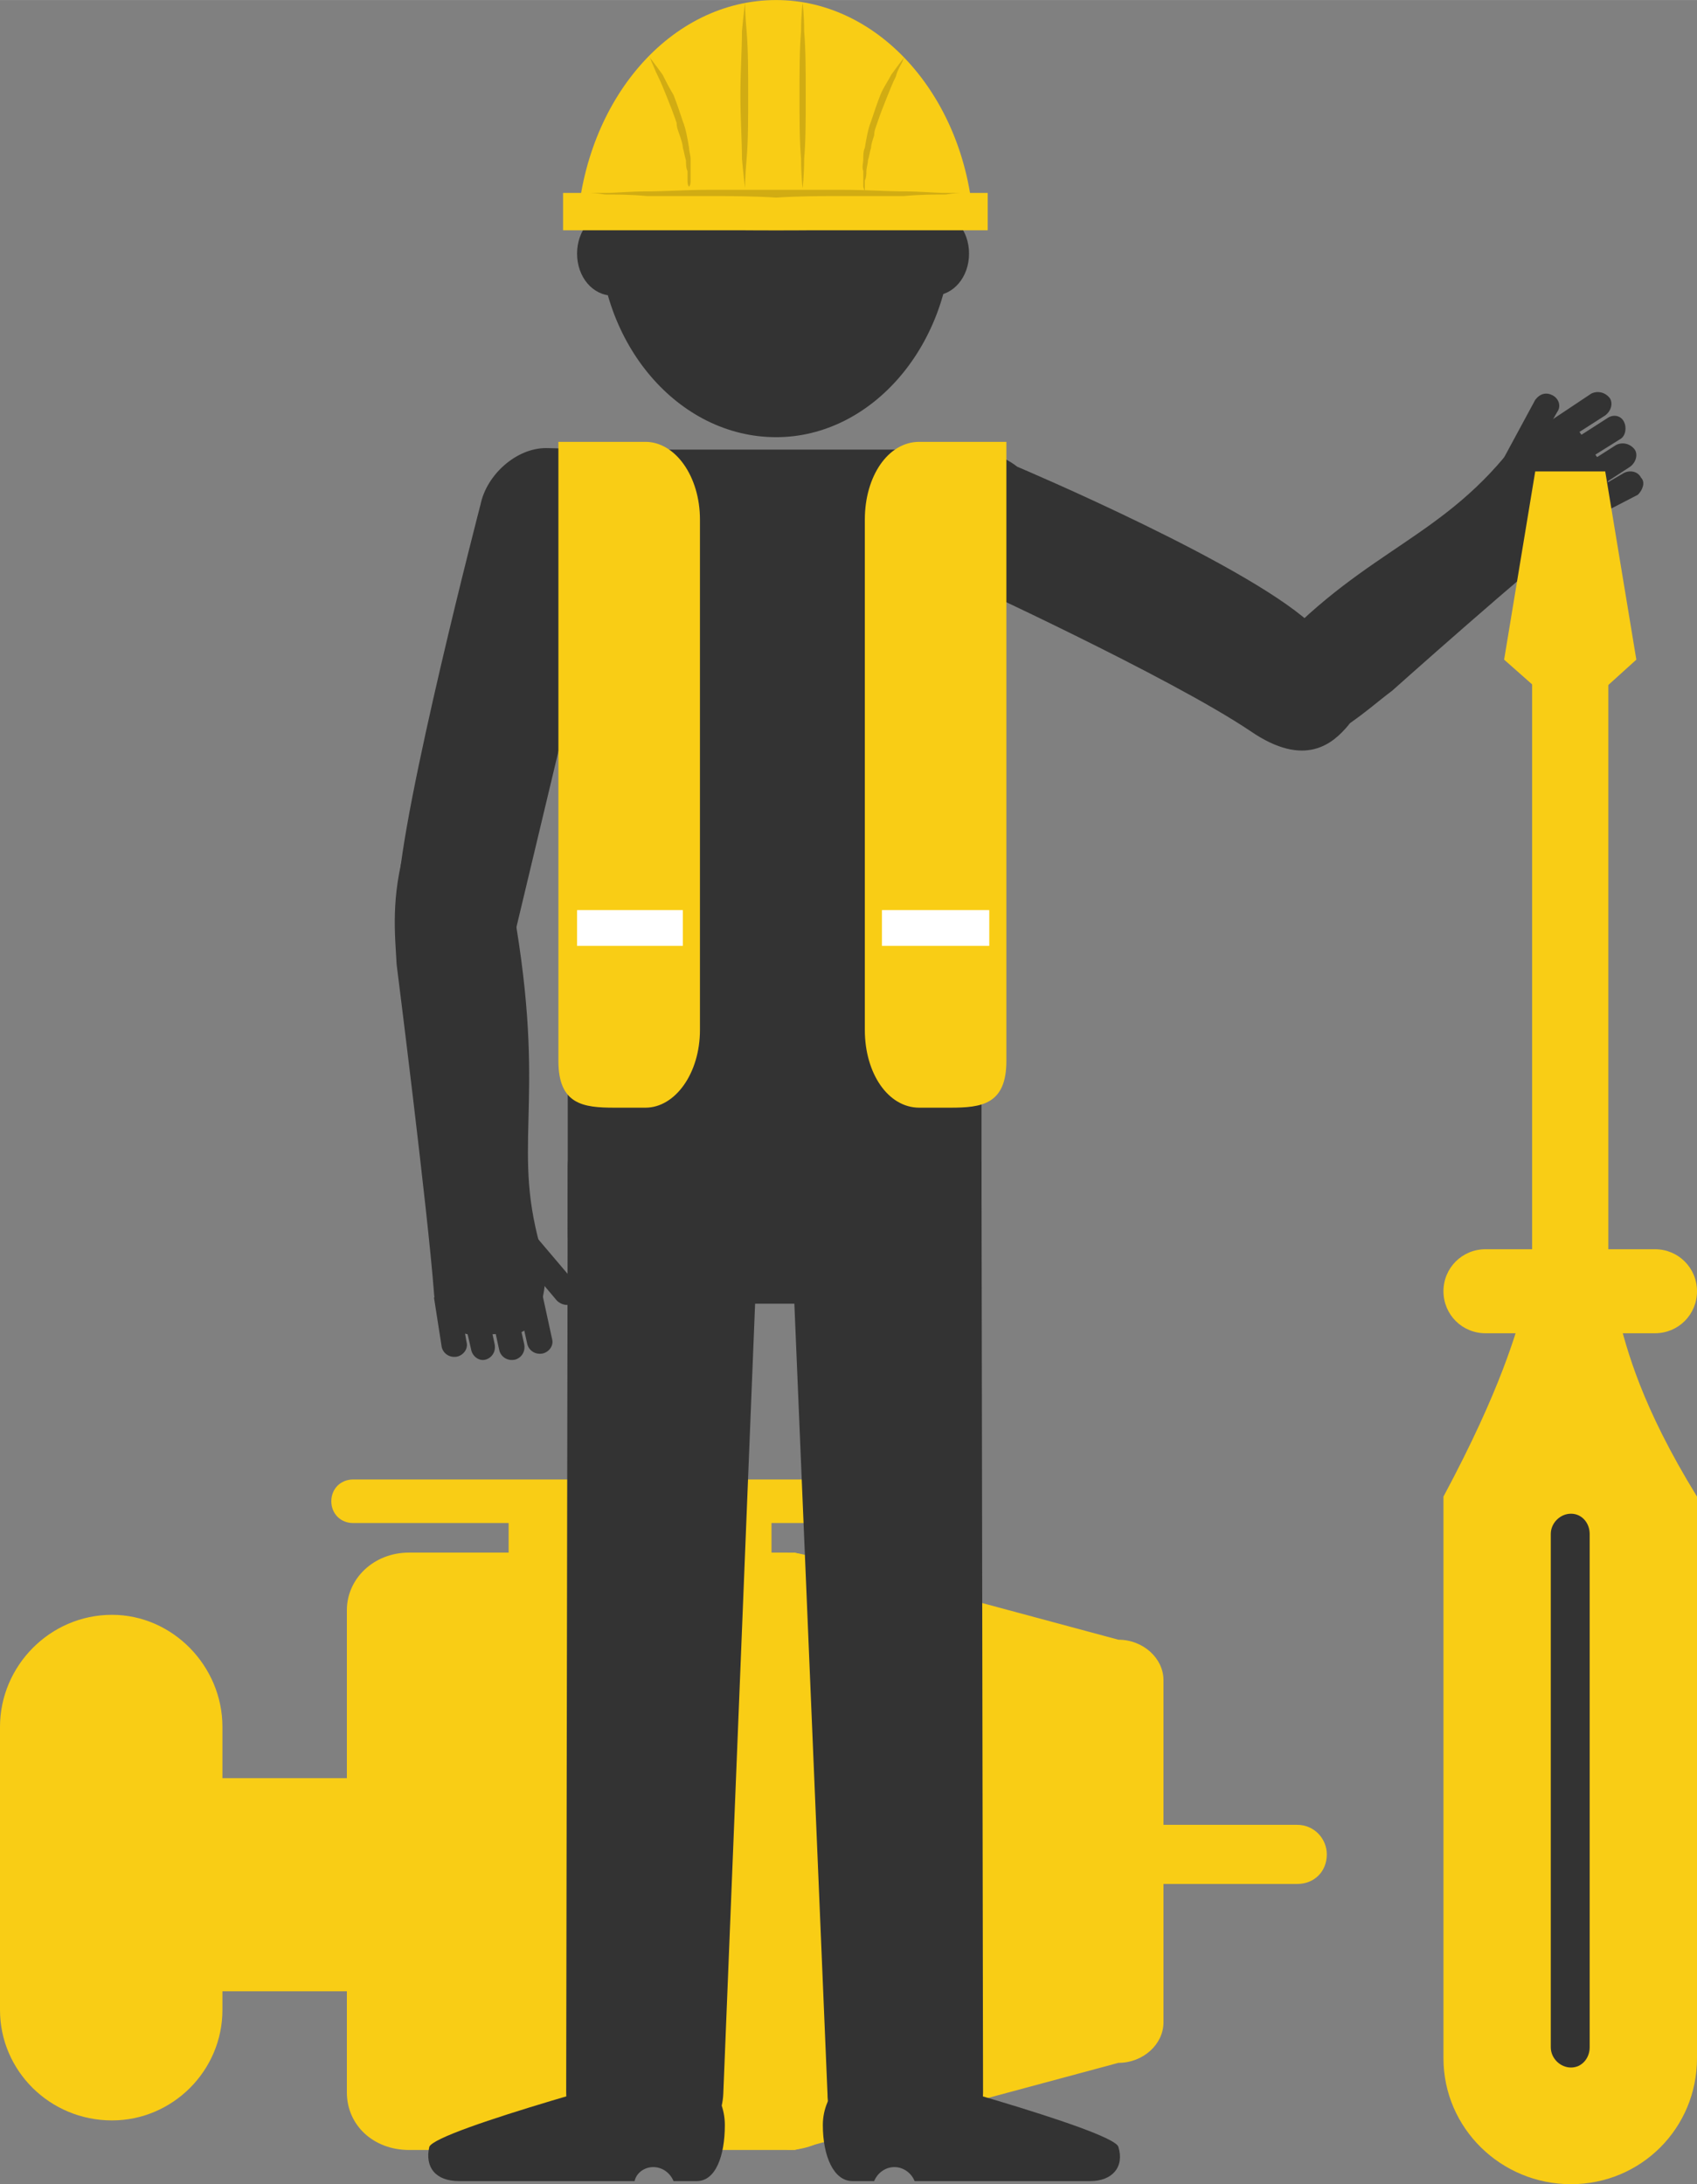 <?xml version="1.0" encoding="UTF-8"?>
<!DOCTYPE svg PUBLIC "-//W3C//DTD SVG 1.1//EN" "http://www.w3.org/Graphics/SVG/1.1/DTD/svg11.dtd">
<!-- Creator: CorelDRAW X7 -->
<svg xmlns="http://www.w3.org/2000/svg" xml:space="preserve" width="3.025in" height="3.893in" version="1.1" style="shape-rendering:geometricPrecision; text-rendering:geometricPrecision; image-rendering:optimizeQuality; fill-rule:evenodd; clip-rule:evenodd"
viewBox="0 0 1091 1404"
 xmlns:xlink="http://www.w3.org/1999/xlink">
 <rect x="0" y="0" width="1091" height="1404" fill="#808080" stroke="none"/>
 <defs>
  <style type="text/css">
   <![CDATA[
    .fil1 {fill:#333333;fill-rule:nonzero}
    .fil2 {fill:#D1AC13;fill-rule:nonzero}
    .fil0 {fill:#F9CD15;fill-rule:nonzero}
    .fil3 {fill:white;fill-rule:nonzero}
   ]]>
  </style>
 </defs>
 <g id="Objects">

  <path class="fil0" d="M143 1292c0,39 -32,71 -71,71 -40,0 -72,-32 -72,-71l0 -182c0,-39 32,-72 72,-72 39,0 71,33 71,72l0 182z"/>
  <polygon class="fil0" points="356,1280 36,1280 36,1143 356,1143 "/>
  <path class="fil0" d="M547 1035c0,-20 -18,-37 -41,-37l-243 0c-23,0 -40,17 -40,37l0 310c0,21 17,37 40,37l243 0c23,0 41,-16 41,-37l0 -310z"/>
  <path class="fil0" d="M748 1080c0,-14 -13,-26 -29,-26l-208 -56c-22,0 -40,17 -40,37l0 310c0,21 18,37 40,37l208 -56c16,0 29,-12 29,-26l0 -220z"/>
  <polygon class="fil0" points="496,1051 327,1051 327,964 496,964 "/>
  <path class="fil0" d="M609 965c0,-8 -6,-14 -13,-14l-369 0c-8,0 -14,6 -14,14 0,8 6,14 14,14l369 0c7,0 13,-6 13,-14z"/>
  <path class="fil0" d="M853 1192c0,11 -8,19 -19,19l-122 0c-10,0 -19,-8 -19,-19 0,-10 9,-19 19,-19l122 0c11,0 19,9 19,19z"/>
  <path class="fil1" d="M612 148c0,73 -51,133 -113,133 -63,0 -114,-60 -114,-133 0,-74 51,-134 114,-134 62,0 113,60 113,134z"/>
  <path class="fil1" d="M416 163c0,15 -10,27 -22,27 -13,0 -23,-12 -23,-27 0,-15 10,-27 23,-27 12,0 22,12 22,27z"/>
  <path class="fil1" d="M623 163c0,15 -10,27 -23,27 -12,0 -23,-12 -23,-27 0,-15 11,-27 23,-27 13,0 23,12 23,27z"/>
  <path class="fil0" d="M499 148c43,0 86,-1 127,-2 -4,-82 -60,-146 -127,-146 -68,0 -123,64 -128,146 41,1 84,2 128,2z"/>
  <polygon class="fil0" points="635,148 362,148 362,124 635,124 "/>
  <path class="fil2" d="M417 36c0,0 4,5 9,12 2,4 4,8 7,13 2,5 4,11 6,17 2,5 3,11 4,17 0,2 1,5 1,7 0,3 0,5 0,8 0,2 0,4 0,6 0,1 0,3 -1,4 0,3 0,4 0,4 0,0 0,-1 0,-4 -1,-1 -1,-3 -1,-4 0,-2 0,-4 0,-6 -1,-2 -1,-5 -1,-7 -1,-3 -1,-5 -2,-8 0,-2 -1,-5 -2,-8 -1,-3 -2,-5 -2,-8 -2,-6 -4,-11 -6,-16 -2,-5 -4,-10 -6,-14 -2,-4 -3,-7 -4,-9 -1,-3 -2,-4 -2,-4z"/>
  <path class="fil2" d="M582 36c0,0 -1,1 -2,4 -1,2 -3,5 -4,9 -2,4 -4,9 -6,14 -2,5 -4,10 -6,16 -1,3 -2,5 -2,8 -1,3 -2,6 -2,8 -1,3 -1,5 -2,8 0,2 -1,5 -1,7 0,2 0,4 -1,6 0,1 0,3 0,4 0,3 0,4 0,4 0,0 0,-1 -1,-4 0,-1 0,-3 0,-4 0,-2 0,-4 0,-6 -1,-3 0,-5 0,-8 0,-2 0,-5 1,-7 1,-6 2,-12 4,-17 2,-6 4,-12 6,-17 2,-5 5,-9 7,-13 5,-7 9,-12 9,-12z"/>
  <path class="fil2" d="M379 124c0,0 4,0 10,0 7,0 16,-1 27,-1 12,0 25,-1 39,-1 14,0 29,0 44,0 15,0 29,0 43,0 15,0 28,1 39,1 11,0 20,1 27,1 6,0 10,0 10,0 0,0 -4,0 -10,1 -7,0 -16,0 -27,1 -11,0 -24,0 -39,0 -14,0 -28,0 -43,1 -15,-1 -30,-1 -44,-1 -14,0 -27,0 -39,0 -11,-1 -20,-1 -27,-1 -6,-1 -10,-1 -10,-1z"/>
  <path class="fil2" d="M479 2c0,0 0,7 1,18 1,12 1,26 1,41 0,15 0,30 -1,41 -1,11 -1,19 -1,19 0,0 -1,-8 -2,-19 0,-11 -1,-26 -1,-41 0,-15 1,-29 1,-41 1,-11 2,-18 2,-18z"/>
  <path class="fil2" d="M516 2c0,0 1,7 1,18 1,12 1,26 1,41 0,15 0,30 -1,41 0,11 -1,19 -1,19 0,0 -1,-8 -1,-19 -1,-11 -1,-26 -1,-41 0,-15 0,-29 1,-41 0,-11 1,-18 1,-18l0 0z"/>
  <path class="fil1" d="M332 596c-4,18 -4,30 -22,26l-30 -7c-17,-4 -25,-14 -24,-41 2,-54 53,-250 53,-250 4,-19 23,-36 42,-36l43 1c17,4 1,41 -3,60l-59 247z"/>
  <path class="fil1" d="M631 661c-1,38 -13,52 -27,52l-211 0c-13,0 -26,-14 -27,-32l-3 -344c-2,-26 10,-48 28,-48l238 0c17,0 15,22 13,28l-11 344z"/>
  <path class="fil1" d="M631 792c0,25 -20,46 -45,46l-176 0c-25,0 -45,-21 -45,-46l0 -128c0,-25 20,-45 45,-45l176 0c25,0 45,20 45,45l0 128z"/>
  <path class="fil1" d="M364 1345c0,22 18,40 40,40l20 0c22,1 40,-17 41,-39l24 -596c0,-23 -19,-42 -42,-42l-39 -1c-23,0 -42,19 -43,42l-1 596z"/>
  <path class="fil1" d="M430 1329c0,0 -150,40 -154,51 -3,13 4,22 19,22l113 0c1,-5 6,-9 12,-9 6,0 11,4 13,9l15 0c12,0 18,-16 18,-36 0,-21 -16,-37 -36,-37z"/>
  <path class="fil1" d="M632 1345c0,22 -18,40 -40,40l-20 0c-22,1 -40,-17 -40,-39l-25 -596c0,-23 19,-42 42,-42l39 -1c24,0 43,19 43,42l1 596z"/>
  <path class="fil1" d="M566 1329c0,0 150,40 153,51 4,13 -4,22 -18,22l-113 0c-2,-5 -7,-9 -13,-9 -6,0 -11,4 -13,9l-14 0c-12,0 -19,-16 -19,-36 0,-21 17,-37 37,-37z"/>
  <path class="fil1" d="M349 807c5,16 -2,49 -17,50l-25 1c-15,1 -27,-11 -28,-27 -4,-53 -24,-211 -24,-211 -1,-19 -4,-43 6,-77l46 40c18,-1 22,-6 25,13 19,117 -4,142 17,211z"/>
  <path class="fil1" d="M294 829c-5,2 -9,4 -15,5l5 32c1,4 5,7 10,6 4,-1 7,-5 6,-9l-6 -34z"/>
  <path class="fil1" d="M309 822c-5,1 -10,2 -16,2l10 44c1,4 5,7 9,6 4,-1 7,-5 6,-10l-9 -42z"/>
  <path class="fil1" d="M327 819c-5,1 -10,2 -16,3l10 46c1,4 5,7 10,6 4,-1 7,-5 6,-10l-10 -45z"/>
  <path class="fil1" d="M345 815c-5,1 -11,2 -16,4l10 45c1,4 5,7 10,6 4,-1 7,-5 6,-9l-10 -46z"/>
  <path class="fil1" d="M371 826c2,3 2,8 -1,11 -4,3 -9,2 -12,-1l-27 -32c-3,-4 -3,-9 1,-12 3,-3 8,-2 11,1l28 33z"/>
  <path class="fil1" d="M804 470c-52,-35 -187,-97 -187,-97 -16,-11 -53,-28 -42,-43l2 -18c33,-20 55,-29 77,-12 0,0 154,65 192,104 19,19 37,40 21,62 -10,12 -28,28 -63,4z"/>
  <path class="fil0" d="M647 284l-56 0c-20,0 -35,22 -35,50l0 328c0,28 15,50 35,50l20 0c20,0 36,-2 36,-30l0 -398z"/>
  <polygon class="fil3" points="567,608 636,608 636,585 567,585 "/>
  <path class="fil0" d="M359 284l56 0c19,0 35,22 35,50l0 328c0,28 -16,50 -35,50l-20 0c-20,0 -36,-2 -36,-30l0 -398z"/>
  <polygon class="fil3" points="439,608 371,608 371,585 439,585 "/>
  <path class="fil1" d="M967 294c10,-12 39,-29 48,-17l14 20c9,12 5,29 -7,38 -42,33 -127,109 -127,109 -15,11 -45,40 -70,36l24 -19c-10,-15 -56,-14 -40,-33 61,-71 111,-78 158,-134z"/>
  <path class="fil1" d="M1015 321c3,4 7,7 9,12l29 -15c3,-3 5,-8 2,-11 -2,-4 -7,-5 -11,-3l-29 17z"/>
  <path class="fil1" d="M1003 309c3,5 5,10 8,15l37 -24c4,-3 5,-8 3,-11 -3,-4 -8,-5 -12,-3l-36 23z"/>
  <path class="fil1" d="M994 294c3,4 6,9 8,13l40 -25c3,-2 4,-7 2,-11 -2,-4 -7,-5 -11,-2l-39 25z"/>
  <path class="fil1" d="M984 279c3,4 6,8 9,13l39 -25c4,-3 5,-8 3,-11 -3,-4 -8,-5 -12,-3l-39 26z"/>
  <path class="fil1" d="M987 257c3,-4 7,-5 11,-3 4,2 6,7 3,11l-21 37c-2,4 -7,5 -10,3 -4,-2 -6,-7 -3,-11l20 -37z"/>
  <path class="fil0" d="M1091 1323c0,45 -36,81 -81,81 -45,0 -82,-36 -82,-81l0 -361c75,-140 37,-144 82,-144 45,0 9,27 81,144l0 361z"/>
  <path class="fil0" d="M1091 830c0,15 -12,27 -27,27l-109 0c-15,0 -27,-12 -27,-27 0,-15 12,-27 27,-27l109 0c15,0 27,12 27,27z"/>
  <polygon class="fil0" points="1034,425 985,425 985,1010 1034,1010 "/>
  <polygon class="fil0" points="1052,424 1010,462 967,424 987,303 1032,303 "/>
  <path class="fil1" d="M1022 1316c0,7 -5,13 -12,13 -7,0 -13,-6 -13,-13l0 -330c0,-7 6,-13 13,-13 7,0 12,6 12,13l0 330z"/>
 </g>
</svg>
